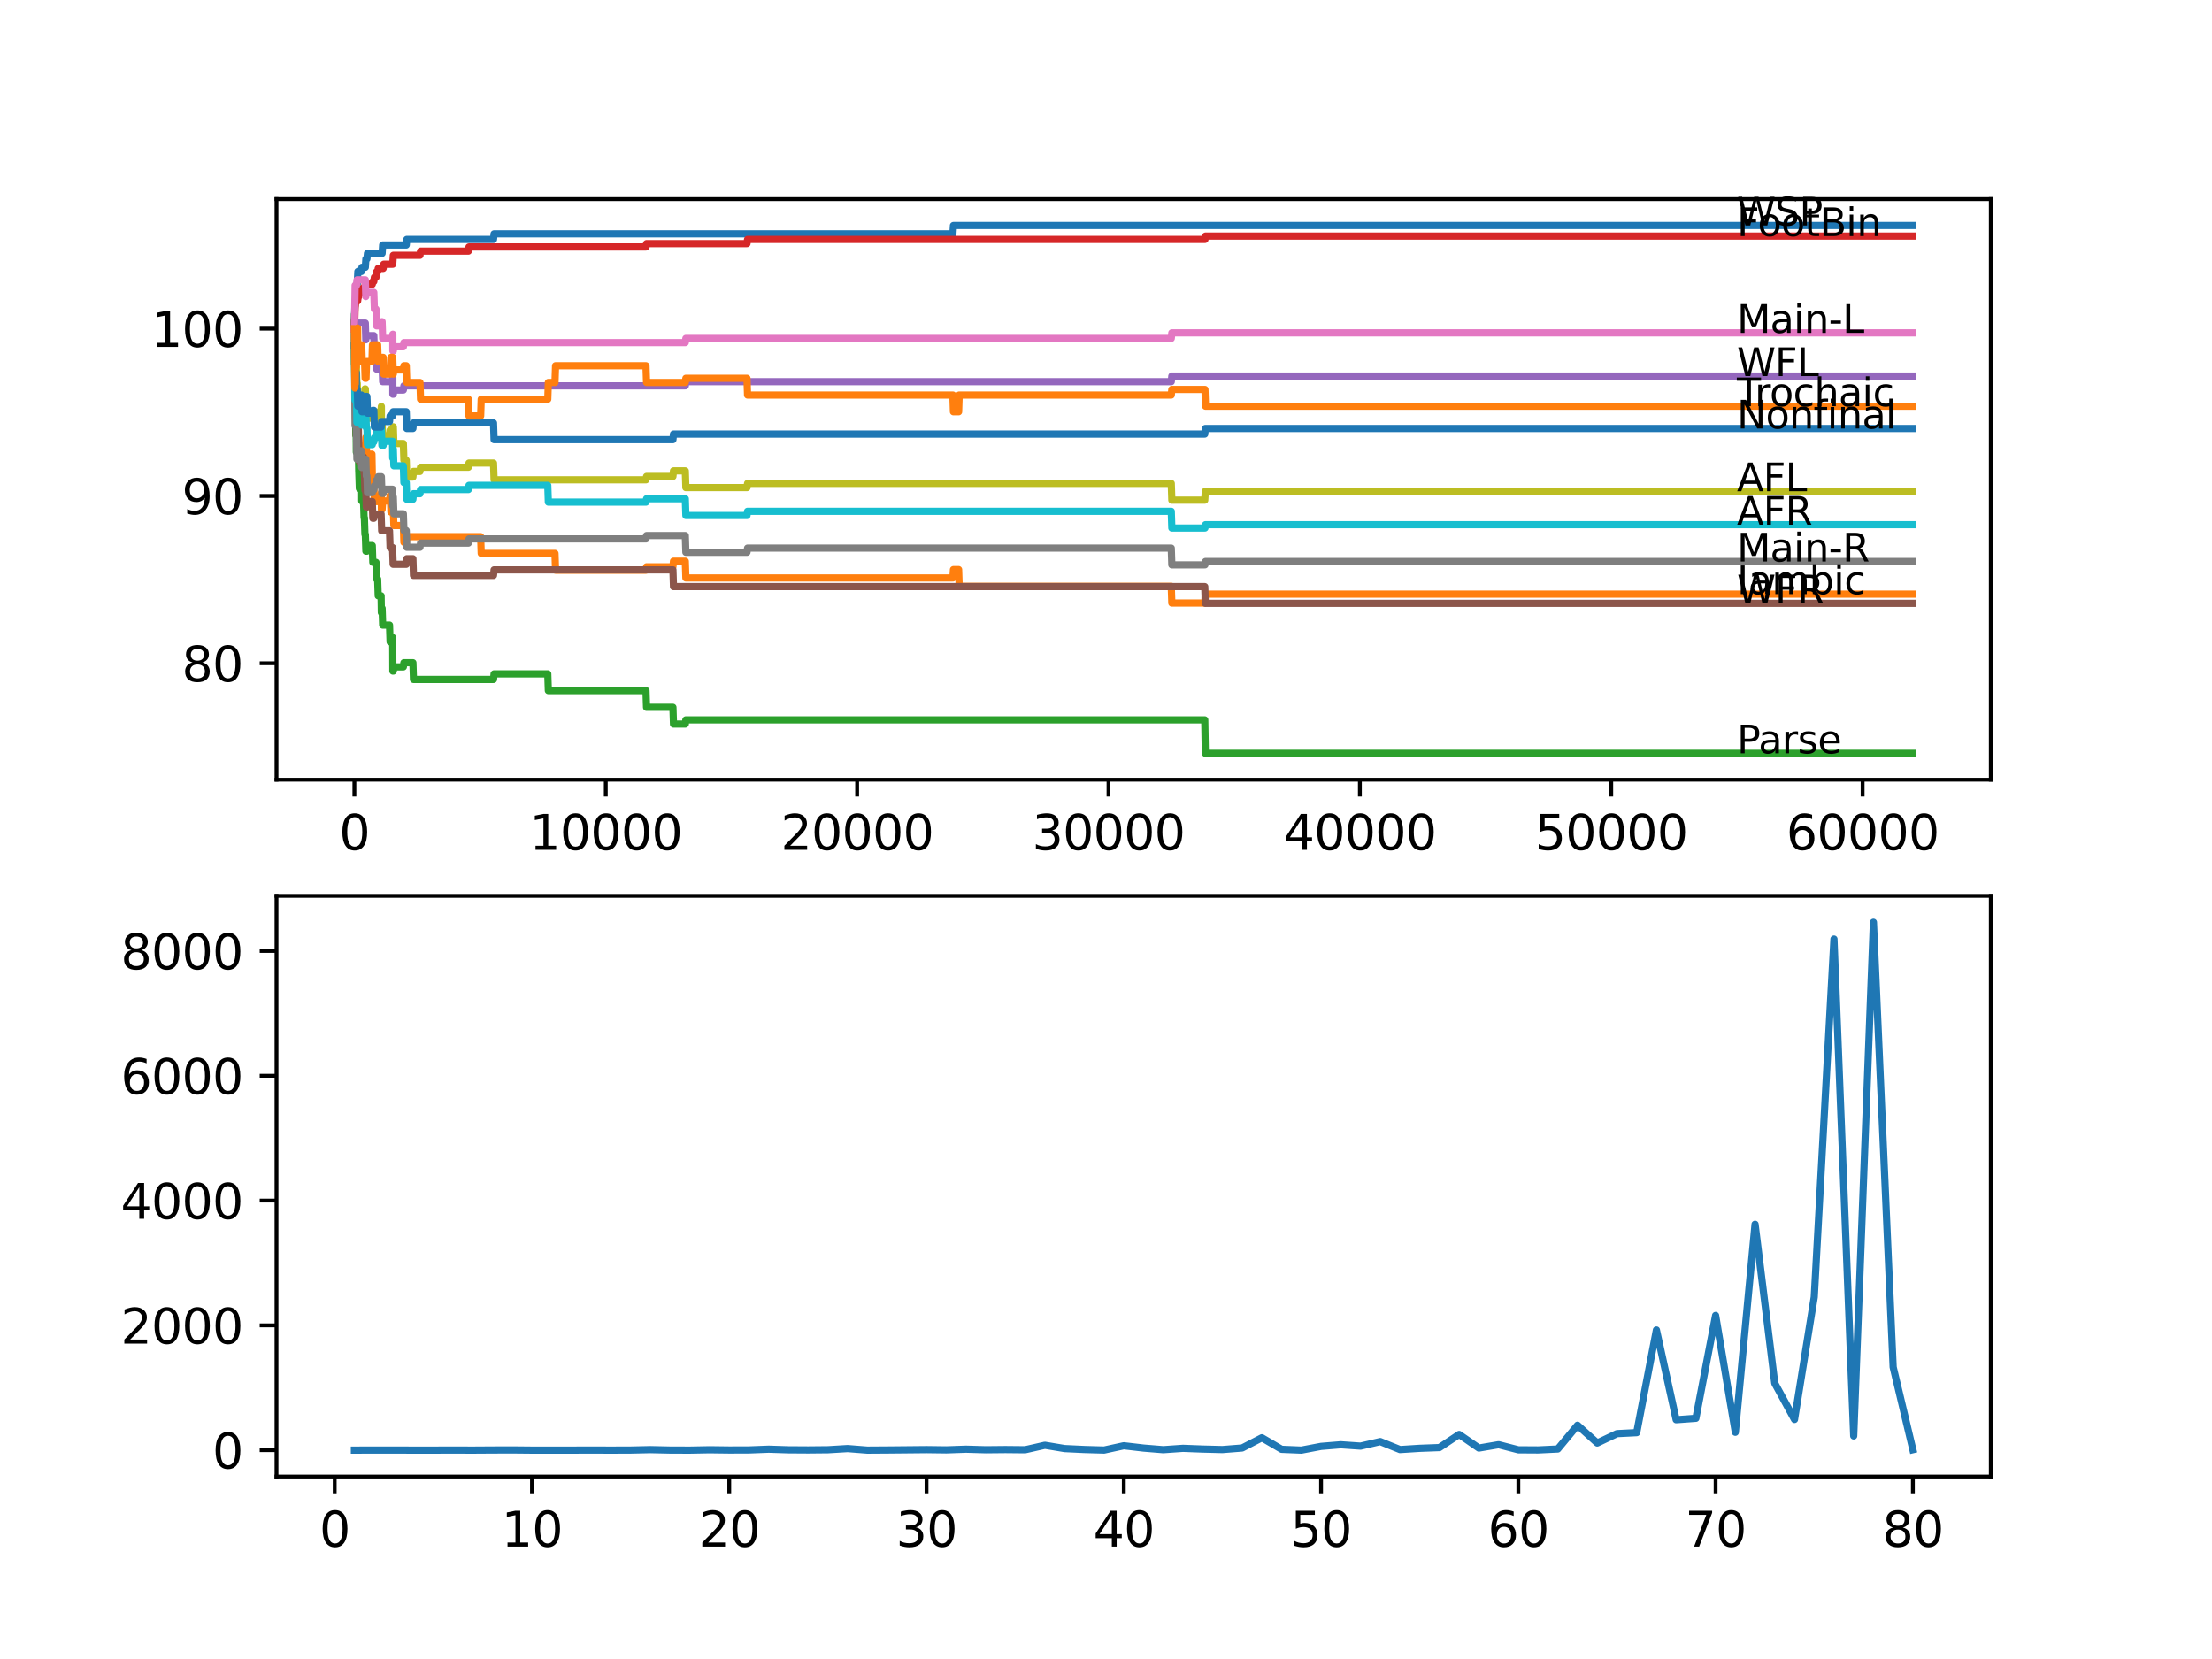 <?xml version="1.0" encoding="utf-8" standalone="no"?>
<!DOCTYPE svg PUBLIC "-//W3C//DTD SVG 1.1//EN"
  "http://www.w3.org/Graphics/SVG/1.1/DTD/svg11.dtd">
<svg xmlns:xlink="http://www.w3.org/1999/xlink" width="460.8pt" height="345.6pt" viewBox="0 0 460.8 345.6" xmlns="http://www.w3.org/2000/svg" version="1.1">
 <defs>
  <style type="text/css">*{stroke-linejoin: round; stroke-linecap: butt}</style>
 </defs>
 <g id="figure_1">
  <g id="patch_1">
   <path d="M 0 345.6 
L 460.8 345.6 
L 460.8 0 
L 0 0 
z
" style="fill: #ffffff"/>
  </g>
  <g id="axes_1">
   <g id="patch_2">
    <path d="M 57.6 162.432 
L 414.72 162.432 
L 414.72 41.472 
L 57.6 41.472 
z
" style="fill: #ffffff"/>
   </g>
   <g id="matplotlib.axis_1">
    <g id="xtick_1">
     <g id="line2d_1">
      <defs>
       <path id="m59fc69d665" d="M 0 0 
L 0 3.5 
" style="stroke: #000000; stroke-width: 0.8"/>
      </defs>
      <g>
       <use xlink:href="#m59fc69d665" x="73.827" y="162.432" style="stroke: #000000; stroke-width: 0.8"/>
      </g>
     </g>
     <g id="text_1">
      <!-- 0 -->
      <g transform="translate(70.646 177.03)scale(0.1 -0.1)">
       <defs>
        <path id="DejaVuSans-30" d="M 2034 4250 
Q 1547 4250 1301 3770 
Q 1056 3291 1056 2328 
Q 1056 1369 1301 889 
Q 1547 409 2034 409 
Q 2525 409 2770 889 
Q 3016 1369 3016 2328 
Q 3016 3291 2770 3770 
Q 2525 4250 2034 4250 
z
M 2034 4750 
Q 2819 4750 3233 4129 
Q 3647 3509 3647 2328 
Q 3647 1150 3233 529 
Q 2819 -91 2034 -91 
Q 1250 -91 836 529 
Q 422 1150 422 2328 
Q 422 3509 836 4129 
Q 1250 4750 2034 4750 
z
" transform="scale(0.016)"/>
       </defs>
       <use xlink:href="#DejaVuSans-30"/>
      </g>
     </g>
    </g>
    <g id="xtick_2">
     <g id="line2d_2">
      <g>
       <use xlink:href="#m59fc69d665" x="126.192" y="162.432" style="stroke: #000000; stroke-width: 0.8"/>
      </g>
     </g>
     <g id="text_2">
      <!-- 10000 -->
      <g transform="translate(110.286 177.03)scale(0.1 -0.1)">
       <defs>
        <path id="DejaVuSans-31" d="M 794 531 
L 1825 531 
L 1825 4091 
L 703 3866 
L 703 4441 
L 1819 4666 
L 2450 4666 
L 2450 531 
L 3481 531 
L 3481 0 
L 794 0 
L 794 531 
z
" transform="scale(0.016)"/>
       </defs>
       <use xlink:href="#DejaVuSans-31"/>
       <use xlink:href="#DejaVuSans-30" x="63.623"/>
       <use xlink:href="#DejaVuSans-30" x="127.246"/>
       <use xlink:href="#DejaVuSans-30" x="190.869"/>
       <use xlink:href="#DejaVuSans-30" x="254.492"/>
      </g>
     </g>
    </g>
    <g id="xtick_3">
     <g id="line2d_3">
      <g>
       <use xlink:href="#m59fc69d665" x="178.556" y="162.432" style="stroke: #000000; stroke-width: 0.8"/>
      </g>
     </g>
     <g id="text_3">
      <!-- 20000 -->
      <g transform="translate(162.65 177.03)scale(0.1 -0.1)">
       <defs>
        <path id="DejaVuSans-32" d="M 1228 531 
L 3431 531 
L 3431 0 
L 469 0 
L 469 531 
Q 828 903 1448 1529 
Q 2069 2156 2228 2338 
Q 2531 2678 2651 2914 
Q 2772 3150 2772 3378 
Q 2772 3750 2511 3984 
Q 2250 4219 1831 4219 
Q 1534 4219 1204 4116 
Q 875 4013 500 3803 
L 500 4441 
Q 881 4594 1212 4672 
Q 1544 4750 1819 4750 
Q 2544 4750 2975 4387 
Q 3406 4025 3406 3419 
Q 3406 3131 3298 2873 
Q 3191 2616 2906 2266 
Q 2828 2175 2409 1742 
Q 1991 1309 1228 531 
z
" transform="scale(0.016)"/>
       </defs>
       <use xlink:href="#DejaVuSans-32"/>
       <use xlink:href="#DejaVuSans-30" x="63.623"/>
       <use xlink:href="#DejaVuSans-30" x="127.246"/>
       <use xlink:href="#DejaVuSans-30" x="190.869"/>
       <use xlink:href="#DejaVuSans-30" x="254.492"/>
      </g>
     </g>
    </g>
    <g id="xtick_4">
     <g id="line2d_4">
      <g>
       <use xlink:href="#m59fc69d665" x="230.921" y="162.432" style="stroke: #000000; stroke-width: 0.8"/>
      </g>
     </g>
     <g id="text_4">
      <!-- 30000 -->
      <g transform="translate(215.015 177.03)scale(0.1 -0.1)">
       <defs>
        <path id="DejaVuSans-33" d="M 2597 2516 
Q 3050 2419 3304 2112 
Q 3559 1806 3559 1356 
Q 3559 666 3084 287 
Q 2609 -91 1734 -91 
Q 1441 -91 1130 -33 
Q 819 25 488 141 
L 488 750 
Q 750 597 1062 519 
Q 1375 441 1716 441 
Q 2309 441 2620 675 
Q 2931 909 2931 1356 
Q 2931 1769 2642 2001 
Q 2353 2234 1838 2234 
L 1294 2234 
L 1294 2753 
L 1863 2753 
Q 2328 2753 2575 2939 
Q 2822 3125 2822 3475 
Q 2822 3834 2567 4026 
Q 2313 4219 1838 4219 
Q 1578 4219 1281 4162 
Q 984 4106 628 3988 
L 628 4550 
Q 988 4650 1302 4700 
Q 1616 4750 1894 4750 
Q 2613 4750 3031 4423 
Q 3450 4097 3450 3541 
Q 3450 3153 3228 2886 
Q 3006 2619 2597 2516 
z
" transform="scale(0.016)"/>
       </defs>
       <use xlink:href="#DejaVuSans-33"/>
       <use xlink:href="#DejaVuSans-30" x="63.623"/>
       <use xlink:href="#DejaVuSans-30" x="127.246"/>
       <use xlink:href="#DejaVuSans-30" x="190.869"/>
       <use xlink:href="#DejaVuSans-30" x="254.492"/>
      </g>
     </g>
    </g>
    <g id="xtick_5">
     <g id="line2d_5">
      <g>
       <use xlink:href="#m59fc69d665" x="283.285" y="162.432" style="stroke: #000000; stroke-width: 0.8"/>
      </g>
     </g>
     <g id="text_5">
      <!-- 40000 -->
      <g transform="translate(267.379 177.03)scale(0.1 -0.1)">
       <defs>
        <path id="DejaVuSans-34" d="M 2419 4116 
L 825 1625 
L 2419 1625 
L 2419 4116 
z
M 2253 4666 
L 3047 4666 
L 3047 1625 
L 3713 1625 
L 3713 1100 
L 3047 1100 
L 3047 0 
L 2419 0 
L 2419 1100 
L 313 1100 
L 313 1709 
L 2253 4666 
z
" transform="scale(0.016)"/>
       </defs>
       <use xlink:href="#DejaVuSans-34"/>
       <use xlink:href="#DejaVuSans-30" x="63.623"/>
       <use xlink:href="#DejaVuSans-30" x="127.246"/>
       <use xlink:href="#DejaVuSans-30" x="190.869"/>
       <use xlink:href="#DejaVuSans-30" x="254.492"/>
      </g>
     </g>
    </g>
    <g id="xtick_6">
     <g id="line2d_6">
      <g>
       <use xlink:href="#m59fc69d665" x="335.65" y="162.432" style="stroke: #000000; stroke-width: 0.8"/>
      </g>
     </g>
     <g id="text_6">
      <!-- 50000 -->
      <g transform="translate(319.744 177.03)scale(0.1 -0.1)">
       <defs>
        <path id="DejaVuSans-35" d="M 691 4666 
L 3169 4666 
L 3169 4134 
L 1269 4134 
L 1269 2991 
Q 1406 3038 1543 3061 
Q 1681 3084 1819 3084 
Q 2600 3084 3056 2656 
Q 3513 2228 3513 1497 
Q 3513 744 3044 326 
Q 2575 -91 1722 -91 
Q 1428 -91 1123 -41 
Q 819 9 494 109 
L 494 744 
Q 775 591 1075 516 
Q 1375 441 1709 441 
Q 2250 441 2565 725 
Q 2881 1009 2881 1497 
Q 2881 1984 2565 2268 
Q 2250 2553 1709 2553 
Q 1456 2553 1204 2497 
Q 953 2441 691 2322 
L 691 4666 
z
" transform="scale(0.016)"/>
       </defs>
       <use xlink:href="#DejaVuSans-35"/>
       <use xlink:href="#DejaVuSans-30" x="63.623"/>
       <use xlink:href="#DejaVuSans-30" x="127.246"/>
       <use xlink:href="#DejaVuSans-30" x="190.869"/>
       <use xlink:href="#DejaVuSans-30" x="254.492"/>
      </g>
     </g>
    </g>
    <g id="xtick_7">
     <g id="line2d_7">
      <g>
       <use xlink:href="#m59fc69d665" x="388.014" y="162.432" style="stroke: #000000; stroke-width: 0.8"/>
      </g>
     </g>
     <g id="text_7">
      <!-- 60000 -->
      <g transform="translate(372.108 177.03)scale(0.1 -0.1)">
       <defs>
        <path id="DejaVuSans-36" d="M 2113 2584 
Q 1688 2584 1439 2293 
Q 1191 2003 1191 1497 
Q 1191 994 1439 701 
Q 1688 409 2113 409 
Q 2538 409 2786 701 
Q 3034 994 3034 1497 
Q 3034 2003 2786 2293 
Q 2538 2584 2113 2584 
z
M 3366 4563 
L 3366 3988 
Q 3128 4100 2886 4159 
Q 2644 4219 2406 4219 
Q 1781 4219 1451 3797 
Q 1122 3375 1075 2522 
Q 1259 2794 1537 2939 
Q 1816 3084 2150 3084 
Q 2853 3084 3261 2657 
Q 3669 2231 3669 1497 
Q 3669 778 3244 343 
Q 2819 -91 2113 -91 
Q 1303 -91 875 529 
Q 447 1150 447 2328 
Q 447 3434 972 4092 
Q 1497 4750 2381 4750 
Q 2619 4750 2861 4703 
Q 3103 4656 3366 4563 
z
" transform="scale(0.016)"/>
       </defs>
       <use xlink:href="#DejaVuSans-36"/>
       <use xlink:href="#DejaVuSans-30" x="63.623"/>
       <use xlink:href="#DejaVuSans-30" x="127.246"/>
       <use xlink:href="#DejaVuSans-30" x="190.869"/>
       <use xlink:href="#DejaVuSans-30" x="254.492"/>
      </g>
     </g>
    </g>
   </g>
   <g id="matplotlib.axis_2">
    <g id="ytick_1">
     <g id="line2d_8">
      <defs>
       <path id="mb7f7929096" d="M 0 0 
L -3.5 0 
" style="stroke: #000000; stroke-width: 0.8"/>
      </defs>
      <g>
       <use xlink:href="#mb7f7929096" x="57.6" y="138.171" style="stroke: #000000; stroke-width: 0.8"/>
      </g>
     </g>
     <g id="text_8">
      <!-- 80 -->
      <g transform="translate(37.875 141.97)scale(0.1 -0.1)">
       <defs>
        <path id="DejaVuSans-38" d="M 2034 2216 
Q 1584 2216 1326 1975 
Q 1069 1734 1069 1313 
Q 1069 891 1326 650 
Q 1584 409 2034 409 
Q 2484 409 2743 651 
Q 3003 894 3003 1313 
Q 3003 1734 2745 1975 
Q 2488 2216 2034 2216 
z
M 1403 2484 
Q 997 2584 770 2862 
Q 544 3141 544 3541 
Q 544 4100 942 4425 
Q 1341 4750 2034 4750 
Q 2731 4750 3128 4425 
Q 3525 4100 3525 3541 
Q 3525 3141 3298 2862 
Q 3072 2584 2669 2484 
Q 3125 2378 3379 2068 
Q 3634 1759 3634 1313 
Q 3634 634 3220 271 
Q 2806 -91 2034 -91 
Q 1263 -91 848 271 
Q 434 634 434 1313 
Q 434 1759 690 2068 
Q 947 2378 1403 2484 
z
M 1172 3481 
Q 1172 3119 1398 2916 
Q 1625 2713 2034 2713 
Q 2441 2713 2670 2916 
Q 2900 3119 2900 3481 
Q 2900 3844 2670 4047 
Q 2441 4250 2034 4250 
Q 1625 4250 1398 4047 
Q 1172 3844 1172 3481 
z
" transform="scale(0.016)"/>
       </defs>
       <use xlink:href="#DejaVuSans-38"/>
       <use xlink:href="#DejaVuSans-30" x="63.623"/>
      </g>
     </g>
    </g>
    <g id="ytick_2">
     <g id="line2d_9">
      <g>
       <use xlink:href="#mb7f7929096" x="57.6" y="103.317" style="stroke: #000000; stroke-width: 0.8"/>
      </g>
     </g>
     <g id="text_9">
      <!-- 90 -->
      <g transform="translate(37.875 107.116)scale(0.1 -0.1)">
       <defs>
        <path id="DejaVuSans-39" d="M 703 97 
L 703 672 
Q 941 559 1184 500 
Q 1428 441 1663 441 
Q 2288 441 2617 861 
Q 2947 1281 2994 2138 
Q 2813 1869 2534 1725 
Q 2256 1581 1919 1581 
Q 1219 1581 811 2004 
Q 403 2428 403 3163 
Q 403 3881 828 4315 
Q 1253 4750 1959 4750 
Q 2769 4750 3195 4129 
Q 3622 3509 3622 2328 
Q 3622 1225 3098 567 
Q 2575 -91 1691 -91 
Q 1453 -91 1209 -44 
Q 966 3 703 97 
z
M 1959 2075 
Q 2384 2075 2632 2365 
Q 2881 2656 2881 3163 
Q 2881 3666 2632 3958 
Q 2384 4250 1959 4250 
Q 1534 4250 1286 3958 
Q 1038 3666 1038 3163 
Q 1038 2656 1286 2365 
Q 1534 2075 1959 2075 
z
" transform="scale(0.016)"/>
       </defs>
       <use xlink:href="#DejaVuSans-39"/>
       <use xlink:href="#DejaVuSans-30" x="63.623"/>
      </g>
     </g>
    </g>
    <g id="ytick_3">
     <g id="line2d_10">
      <g>
       <use xlink:href="#mb7f7929096" x="57.6" y="68.463" style="stroke: #000000; stroke-width: 0.8"/>
      </g>
     </g>
     <g id="text_10">
      <!-- 100 -->
      <g transform="translate(31.512 72.263)scale(0.1 -0.1)">
       <use xlink:href="#DejaVuSans-31"/>
       <use xlink:href="#DejaVuSans-30" x="63.623"/>
       <use xlink:href="#DejaVuSans-30" x="127.246"/>
      </g>
     </g>
    </g>
   </g>
   <g id="line2d_11">
    <path d="M 73.833 67.302 
L 73.958 62.945 
L 74.016 62.945 
L 74.131 61.783 
L 74.178 61.783 
L 74.294 59.169 
L 74.424 59.169 
L 74.55 56.555 
L 75.288 56.555 
L 75.404 55.684 
L 76.105 55.684 
L 76.221 53.941 
L 76.435 53.941 
L 76.55 52.779 
L 79.603 52.779 
L 79.718 51.036 
L 84.63 51.036 
L 84.745 49.875 
L 102.806 49.875 
L 102.921 48.713 
L 198.502 48.713 
L 198.617 46.97 
L 398.487 46.97 
L 398.487 46.97 
" clip-path="url(#p9053c3c42c)" style="fill: none; stroke: #1f77b4; stroke-width: 1.5; stroke-linecap: square"/>
   </g>
   <g id="line2d_12">
    <path d="M 73.833 68.463 
L 73.854 68.463 
L 73.932 67.592 
L 73.937 71.077 
L 73.943 71.077 
L 74.063 80.372 
L 74.074 80.372 
L 74.095 83.857 
L 74.184 80.953 
L 74.231 80.953 
L 74.267 80.081 
L 74.273 83.567 
L 74.325 83.567 
L 74.403 83.567 
L 74.524 93.151 
L 74.529 93.151 
L 74.613 91.409 
L 74.618 94.894 
L 74.634 94.894 
L 74.739 94.894 
L 74.854 93.732 
L 75.152 93.732 
L 75.268 97.218 
L 75.288 97.218 
L 75.409 95.185 
L 75.728 95.185 
L 75.844 94.023 
L 75.906 94.023 
L 76.022 92.861 
L 76.105 92.861 
L 76.221 91.118 
L 76.252 91.118 
L 76.367 94.604 
L 77.477 94.604 
L 77.598 100.994 
L 77.875 100.994 
L 77.99 104.479 
L 78.671 104.479 
L 78.786 103.782 
L 79.394 103.782 
L 79.446 102.62 
L 79.451 106.105 
L 79.493 106.105 
L 79.603 106.105 
L 79.718 104.363 
L 81.143 104.363 
L 81.258 103.201 
L 81.321 103.201 
L 81.436 106.686 
L 81.813 106.686 
L 81.928 105.989 
L 81.934 105.989 
L 82.049 109.475 
L 84.028 109.475 
L 84.143 112.96 
L 84.63 112.96 
L 84.745 111.798 
L 100.13 111.798 
L 100.245 115.284 
L 115.614 115.284 
L 115.73 118.769 
L 134.57 118.769 
L 134.685 118.072 
L 140.184 118.072 
L 140.299 116.91 
L 142.76 116.91 
L 142.875 120.395 
L 198.502 120.395 
L 198.617 118.653 
L 199.696 118.653 
L 199.811 122.138 
L 243.996 122.138 
L 244.112 125.624 
L 250.971 125.624 
L 251.086 123.765 
L 398.487 123.765 
L 398.487 123.765 
" clip-path="url(#p9053c3c42c)" style="fill: none; stroke: #ff7f0e; stroke-width: 1.5; stroke-linecap: square"/>
   </g>
   <g id="line2d_13">
    <path d="M 73.833 67.302 
L 73.854 65.443 
L 73.869 75.899 
L 73.906 74.737 
L 73.917 74.737 
L 73.922 73.575 
L 73.964 81.417 
L 73.995 81.417 
L 74.006 81.417 
L 74.126 90.712 
L 74.21 90.712 
L 74.231 94.197 
L 74.32 92.164 
L 74.424 92.164 
L 74.54 91.293 
L 74.613 91.293 
L 74.733 98.263 
L 74.739 98.263 
L 74.854 101.749 
L 75.288 101.749 
L 75.357 100.877 
L 75.362 104.363 
L 75.383 104.363 
L 75.728 104.363 
L 75.844 107.848 
L 75.906 107.848 
L 76.022 111.333 
L 76.105 111.333 
L 76.221 114.819 
L 76.435 114.819 
L 76.55 113.657 
L 77.551 113.657 
L 77.666 117.142 
L 78.331 117.142 
L 78.446 120.628 
L 78.671 120.628 
L 78.786 124.113 
L 79.394 124.113 
L 79.446 127.599 
L 79.504 126.727 
L 79.603 126.727 
L 79.718 130.213 
L 81.143 130.213 
L 81.258 133.698 
L 81.782 133.698 
L 81.813 132.827 
L 81.839 139.797 
L 81.855 139.797 
L 81.934 139.797 
L 82.049 138.926 
L 84.028 138.926 
L 84.143 138.055 
L 86.018 138.055 
L 86.133 141.54 
L 102.806 141.54 
L 102.921 140.378 
L 114.111 140.378 
L 114.227 143.864 
L 134.57 143.864 
L 134.685 147.349 
L 140.184 147.349 
L 140.299 150.834 
L 142.76 150.834 
L 142.875 149.963 
L 250.971 149.963 
L 251.092 156.934 
L 398.487 156.934 
L 398.487 156.934 
" clip-path="url(#p9053c3c42c)" style="fill: none; stroke: #2ca02c; stroke-width: 1.5; stroke-linecap: square"/>
   </g>
   <g id="line2d_14">
    <path d="M 73.833 68.463 
L 73.843 68.463 
L 73.985 63.874 
L 74.006 63.874 
L 74.121 62.712 
L 74.503 62.712 
L 74.618 61.841 
L 74.702 61.841 
L 74.817 60.97 
L 75.346 60.97 
L 75.461 60.098 
L 75.948 60.098 
L 76.063 59.227 
L 77.551 59.227 
L 77.666 58.646 
L 77.875 58.646 
L 77.99 57.775 
L 78.331 57.775 
L 78.446 56.613 
L 78.671 56.613 
L 78.786 55.916 
L 79.823 55.916 
L 79.938 55.045 
L 81.813 55.045 
L 81.934 53.186 
L 87.489 53.186 
L 87.605 52.314 
L 97.575 52.314 
L 97.69 51.443 
L 134.57 51.443 
L 134.685 50.746 
L 155.61 50.746 
L 155.726 49.875 
L 251.013 49.875 
L 251.128 49.178 
L 398.487 49.178 
L 398.487 49.178 
" clip-path="url(#p9053c3c42c)" style="fill: none; stroke: #d62728; stroke-width: 1.5; stroke-linecap: square"/>
   </g>
   <g id="line2d_15">
    <path d="M 73.833 68.463 
L 74.267 68.463 
L 74.383 67.302 
L 76.105 67.302 
L 76.2 70.787 
L 76.215 69.916 
L 77.875 69.916 
L 77.99 73.401 
L 78.331 73.401 
L 78.446 76.886 
L 79.446 76.886 
L 79.561 76.015 
L 79.603 76.015 
L 79.718 79.5 
L 81.782 79.5 
L 81.834 78.629 
L 81.839 82.114 
L 81.876 82.114 
L 81.934 82.114 
L 82.049 81.243 
L 84.028 81.243 
L 84.143 80.372 
L 142.76 80.372 
L 142.875 79.5 
L 243.996 79.5 
L 244.112 78.339 
L 398.487 78.339 
L 398.487 78.339 
" clip-path="url(#p9053c3c42c)" style="fill: none; stroke: #9467bd; stroke-width: 1.5; stroke-linecap: square"/>
   </g>
   <g id="line2d_16">
    <path d="M 73.833 67.302 
L 73.854 67.302 
L 73.985 81.534 
L 74.006 81.534 
L 74.121 87.342 
L 74.21 87.342 
L 74.231 90.828 
L 74.32 89.956 
L 74.424 89.956 
L 74.54 89.085 
L 74.65 89.085 
L 74.77 96.056 
L 75.288 96.056 
L 75.404 95.185 
L 75.728 95.185 
L 75.844 98.67 
L 75.906 98.67 
L 76.022 102.155 
L 76.2 102.155 
L 76.315 105.641 
L 76.435 105.641 
L 76.55 104.479 
L 77.551 104.479 
L 77.666 107.964 
L 77.875 107.964 
L 77.99 107.093 
L 79.394 107.093 
L 79.509 110.578 
L 81.143 110.578 
L 81.258 114.064 
L 81.782 114.064 
L 81.897 117.549 
L 84.63 117.549 
L 84.745 116.387 
L 86.018 116.387 
L 86.133 119.873 
L 102.806 119.873 
L 102.921 118.711 
L 140.184 118.711 
L 140.299 122.196 
L 250.971 122.196 
L 251.086 125.682 
L 398.487 125.682 
L 398.487 125.682 
" clip-path="url(#p9053c3c42c)" style="fill: none; stroke: #8c564b; stroke-width: 1.5; stroke-linecap: square"/>
   </g>
   <g id="line2d_17">
    <path d="M 73.833 68.463 
L 73.979 59.459 
L 74.267 59.459 
L 74.383 58.298 
L 76.105 58.298 
L 76.2 61.783 
L 76.215 60.912 
L 77.875 60.912 
L 77.99 64.397 
L 78.331 64.397 
L 78.446 67.882 
L 79.446 67.882 
L 79.561 67.011 
L 79.603 67.011 
L 79.718 70.496 
L 81.782 70.496 
L 81.834 69.625 
L 81.839 73.111 
L 81.876 73.111 
L 81.934 73.111 
L 82.049 72.239 
L 84.028 72.239 
L 84.143 71.368 
L 142.76 71.368 
L 142.875 70.496 
L 243.996 70.496 
L 244.112 69.335 
L 398.487 69.335 
L 398.487 69.335 
" clip-path="url(#p9053c3c42c)" style="fill: none; stroke: #e377c2; stroke-width: 1.5; stroke-linecap: square"/>
   </g>
   <g id="line2d_18">
    <path d="M 73.833 71.949 
L 73.969 88.679 
L 74.231 88.679 
L 74.351 95.649 
L 74.503 95.649 
L 74.618 94.778 
L 74.702 94.778 
L 74.817 93.907 
L 75.288 93.907 
L 75.346 97.392 
L 75.398 96.521 
L 75.948 96.521 
L 76.063 95.649 
L 76.2 95.649 
L 76.315 99.135 
L 76.435 99.135 
L 76.55 102.62 
L 77.551 102.62 
L 77.666 102.039 
L 77.875 102.039 
L 77.99 101.168 
L 78.331 101.168 
L 78.446 100.006 
L 78.671 100.006 
L 78.786 99.309 
L 79.446 99.309 
L 79.561 102.794 
L 79.823 102.794 
L 79.938 101.923 
L 81.782 101.923 
L 81.813 105.408 
L 81.892 103.549 
L 81.934 103.549 
L 82.049 107.035 
L 84.028 107.035 
L 84.143 110.52 
L 84.63 110.52 
L 84.745 114.006 
L 87.489 114.006 
L 87.605 113.134 
L 97.575 113.134 
L 97.69 112.263 
L 134.57 112.263 
L 134.685 111.566 
L 142.76 111.566 
L 142.875 115.051 
L 155.61 115.051 
L 155.726 114.18 
L 243.996 114.18 
L 244.112 117.665 
L 251.013 117.665 
L 251.128 116.968 
L 398.487 116.968 
L 398.487 116.968 
" clip-path="url(#p9053c3c42c)" style="fill: none; stroke: #7f7f7f; stroke-width: 1.5; stroke-linecap: square"/>
   </g>
   <g id="line2d_19">
    <path d="M 73.833 71.949 
L 73.943 80.43 
L 73.953 78.687 
L 73.958 78.687 
L 74.016 76.364 
L 74.021 79.849 
L 74.068 78.687 
L 74.095 78.687 
L 74.215 76.364 
L 74.231 76.364 
L 74.346 79.849 
L 74.424 79.849 
L 74.503 83.334 
L 74.534 82.463 
L 74.613 82.463 
L 74.65 85.948 
L 74.723 83.915 
L 74.739 83.915 
L 74.854 82.753 
L 75.288 82.753 
L 75.346 86.239 
L 75.398 84.206 
L 75.728 84.206 
L 75.844 83.044 
L 75.906 83.044 
L 76.022 81.011 
L 76.105 81.011 
L 76.2 84.496 
L 76.215 83.625 
L 76.435 83.625 
L 76.55 87.11 
L 77.551 87.11 
L 77.666 86.529 
L 78.671 86.529 
L 78.786 85.832 
L 79.394 85.832 
L 79.446 84.67 
L 79.451 88.156 
L 79.493 88.156 
L 79.603 88.156 
L 79.718 91.641 
L 79.823 91.641 
L 79.938 90.77 
L 81.143 90.77 
L 81.258 89.608 
L 81.813 89.608 
L 81.928 88.911 
L 81.934 88.911 
L 82.049 92.396 
L 84.028 92.396 
L 84.143 95.882 
L 84.63 95.882 
L 84.745 99.367 
L 86.018 99.367 
L 86.133 98.205 
L 87.489 98.205 
L 87.605 97.334 
L 97.575 97.334 
L 97.69 96.463 
L 102.806 96.463 
L 102.921 99.948 
L 134.57 99.948 
L 134.685 99.251 
L 140.184 99.251 
L 140.299 98.089 
L 142.76 98.089 
L 142.875 101.574 
L 155.61 101.574 
L 155.726 100.703 
L 243.996 100.703 
L 244.112 104.188 
L 250.971 104.188 
L 251.086 102.33 
L 398.487 102.33 
L 398.487 102.33 
" clip-path="url(#p9053c3c42c)" style="fill: none; stroke: #bcbd22; stroke-width: 1.5; stroke-linecap: square"/>
   </g>
   <g id="line2d_20">
    <path d="M 73.833 71.949 
L 73.958 83.334 
L 74.058 83.334 
L 74.178 81.011 
L 74.231 81.011 
L 74.351 87.981 
L 74.503 87.981 
L 74.618 87.11 
L 74.65 87.11 
L 74.765 85.077 
L 75.288 85.077 
L 75.346 88.562 
L 75.398 86.529 
L 75.948 86.529 
L 76.063 85.658 
L 76.2 85.658 
L 76.315 89.143 
L 76.435 89.143 
L 76.55 92.629 
L 77.551 92.629 
L 77.666 92.048 
L 77.875 92.048 
L 77.99 91.176 
L 78.331 91.176 
L 78.446 90.015 
L 78.671 90.015 
L 78.786 89.318 
L 79.446 89.318 
L 79.561 92.803 
L 79.823 92.803 
L 79.938 91.932 
L 81.782 91.932 
L 81.813 95.417 
L 81.892 93.558 
L 81.934 93.558 
L 82.049 97.043 
L 84.028 97.043 
L 84.143 100.529 
L 84.63 100.529 
L 84.745 104.014 
L 86.018 104.014 
L 86.133 102.852 
L 87.489 102.852 
L 87.605 101.981 
L 97.575 101.981 
L 97.69 101.11 
L 114.111 101.11 
L 114.227 104.595 
L 134.57 104.595 
L 134.685 103.898 
L 142.76 103.898 
L 142.875 107.383 
L 155.61 107.383 
L 155.726 106.512 
L 243.996 106.512 
L 244.112 109.997 
L 251.013 109.997 
L 251.128 109.3 
L 398.487 109.3 
L 398.487 109.3 
" clip-path="url(#p9053c3c42c)" style="fill: none; stroke: #17becf; stroke-width: 1.5; stroke-linecap: square"/>
   </g>
   <g id="line2d_21">
    <path d="M 73.833 71.949 
L 73.854 71.949 
L 73.875 69.509 
L 73.922 76.48 
L 73.932 75.318 
L 74.047 79.965 
L 74.058 79.965 
L 74.173 78.803 
L 74.21 78.803 
L 74.231 77.641 
L 74.236 81.127 
L 74.309 81.127 
L 74.424 81.127 
L 74.54 84.612 
L 74.65 84.612 
L 74.77 82.289 
L 75.288 82.289 
L 75.404 85.774 
L 75.728 85.774 
L 75.844 84.612 
L 75.906 84.612 
L 76.022 83.45 
L 76.2 83.45 
L 76.315 82.579 
L 76.435 82.579 
L 76.55 86.064 
L 77.551 86.064 
L 77.666 85.484 
L 77.875 85.484 
L 77.99 88.969 
L 79.394 88.969 
L 79.509 87.807 
L 81.143 87.807 
L 81.258 86.645 
L 81.782 86.645 
L 81.897 85.774 
L 84.63 85.774 
L 84.745 89.259 
L 86.018 89.259 
L 86.133 88.098 
L 102.806 88.098 
L 102.921 91.583 
L 140.184 91.583 
L 140.299 90.421 
L 250.971 90.421 
L 251.086 89.259 
L 398.487 89.259 
L 398.487 89.259 
" clip-path="url(#p9053c3c42c)" style="fill: none; stroke: #1f77b4; stroke-width: 1.5; stroke-linecap: square"/>
   </g>
   <g id="line2d_22">
    <path d="M 73.833 68.463 
L 73.843 68.463 
L 73.932 80.836 
L 73.964 76.48 
L 74.016 76.48 
L 74.021 79.965 
L 74.079 72.994 
L 74.121 72.994 
L 74.178 72.994 
L 74.21 76.48 
L 74.288 75.318 
L 74.403 75.318 
L 74.503 68.347 
L 74.519 71.833 
L 74.529 71.833 
L 74.613 75.318 
L 74.639 71.833 
L 74.702 71.833 
L 74.817 75.318 
L 75.152 75.318 
L 75.268 71.833 
L 75.346 71.833 
L 75.461 75.318 
L 75.948 75.318 
L 76.063 78.803 
L 76.252 78.803 
L 76.367 75.318 
L 77.477 75.318 
L 77.592 71.833 
L 78.671 71.833 
L 78.786 75.318 
L 79.446 75.318 
L 79.561 74.447 
L 79.823 74.447 
L 79.938 77.932 
L 81.321 77.932 
L 81.436 74.447 
L 81.813 74.447 
L 81.928 77.932 
L 81.934 77.932 
L 82.049 77.061 
L 84.028 77.061 
L 84.143 76.189 
L 84.63 76.189 
L 84.745 79.675 
L 87.489 79.675 
L 87.605 83.16 
L 97.575 83.16 
L 97.69 86.645 
L 100.13 86.645 
L 100.245 83.16 
L 114.111 83.16 
L 114.227 79.675 
L 115.614 79.675 
L 115.73 76.189 
L 134.57 76.189 
L 134.685 79.675 
L 142.76 79.675 
L 142.875 78.803 
L 155.61 78.803 
L 155.726 82.289 
L 198.502 82.289 
L 198.617 85.774 
L 199.696 85.774 
L 199.811 82.289 
L 243.996 82.289 
L 244.112 81.127 
L 251.013 81.127 
L 251.128 84.612 
L 398.487 84.612 
L 398.487 84.612 
" clip-path="url(#p9053c3c42c)" style="fill: none; stroke: #ff7f0e; stroke-width: 1.5; stroke-linecap: square"/>
   </g>
   <g id="patch_3">
    <path d="M 57.6 162.432 
L 57.6 41.472 
" style="fill: none; stroke: #000000; stroke-width: 0.8; stroke-linejoin: miter; stroke-linecap: square"/>
   </g>
   <g id="patch_4">
    <path d="M 414.72 162.432 
L 414.72 41.472 
" style="fill: none; stroke: #000000; stroke-width: 0.8; stroke-linejoin: miter; stroke-linecap: square"/>
   </g>
   <g id="patch_5">
    <path d="M 57.6 162.432 
L 414.72 162.432 
" style="fill: none; stroke: #000000; stroke-width: 0.8; stroke-linejoin: miter; stroke-linecap: square"/>
   </g>
   <g id="patch_6">
    <path d="M 57.6 41.472 
L 414.72 41.472 
" style="fill: none; stroke: #000000; stroke-width: 0.8; stroke-linejoin: miter; stroke-linecap: square"/>
   </g>
   <g id="text_11">
    <!-- WSP -->
    <g transform="translate(361.832 46.97)scale(0.08 -0.08)">
     <defs>
      <path id="DejaVuSans-57" d="M 213 4666 
L 850 4666 
L 1831 722 
L 2809 4666 
L 3519 4666 
L 4500 722 
L 5478 4666 
L 6119 4666 
L 4947 0 
L 4153 0 
L 3169 4050 
L 2175 0 
L 1381 0 
L 213 4666 
z
" transform="scale(0.016)"/>
      <path id="DejaVuSans-53" d="M 3425 4513 
L 3425 3897 
Q 3066 4069 2747 4153 
Q 2428 4238 2131 4238 
Q 1616 4238 1336 4038 
Q 1056 3838 1056 3469 
Q 1056 3159 1242 3001 
Q 1428 2844 1947 2747 
L 2328 2669 
Q 3034 2534 3370 2195 
Q 3706 1856 3706 1288 
Q 3706 609 3251 259 
Q 2797 -91 1919 -91 
Q 1588 -91 1214 -16 
Q 841 59 441 206 
L 441 856 
Q 825 641 1194 531 
Q 1563 422 1919 422 
Q 2459 422 2753 634 
Q 3047 847 3047 1241 
Q 3047 1584 2836 1778 
Q 2625 1972 2144 2069 
L 1759 2144 
Q 1053 2284 737 2584 
Q 422 2884 422 3419 
Q 422 4038 858 4394 
Q 1294 4750 2059 4750 
Q 2388 4750 2728 4690 
Q 3069 4631 3425 4513 
z
" transform="scale(0.016)"/>
      <path id="DejaVuSans-50" d="M 1259 4147 
L 1259 2394 
L 2053 2394 
Q 2494 2394 2734 2622 
Q 2975 2850 2975 3272 
Q 2975 3691 2734 3919 
Q 2494 4147 2053 4147 
L 1259 4147 
z
M 628 4666 
L 2053 4666 
Q 2838 4666 3239 4311 
Q 3641 3956 3641 3272 
Q 3641 2581 3239 2228 
Q 2838 1875 2053 1875 
L 1259 1875 
L 1259 0 
L 628 0 
L 628 4666 
z
" transform="scale(0.016)"/>
     </defs>
     <use xlink:href="#DejaVuSans-57"/>
     <use xlink:href="#DejaVuSans-53" x="98.877"/>
     <use xlink:href="#DejaVuSans-50" x="162.354"/>
    </g>
   </g>
   <g id="text_12">
    <!-- Iambic -->
    <g transform="translate(361.832 123.765)scale(0.08 -0.08)">
     <defs>
      <path id="DejaVuSans-49" d="M 628 4666 
L 1259 4666 
L 1259 0 
L 628 0 
L 628 4666 
z
" transform="scale(0.016)"/>
      <path id="DejaVuSans-61" d="M 2194 1759 
Q 1497 1759 1228 1600 
Q 959 1441 959 1056 
Q 959 750 1161 570 
Q 1363 391 1709 391 
Q 2188 391 2477 730 
Q 2766 1069 2766 1631 
L 2766 1759 
L 2194 1759 
z
M 3341 1997 
L 3341 0 
L 2766 0 
L 2766 531 
Q 2569 213 2275 61 
Q 1981 -91 1556 -91 
Q 1019 -91 701 211 
Q 384 513 384 1019 
Q 384 1609 779 1909 
Q 1175 2209 1959 2209 
L 2766 2209 
L 2766 2266 
Q 2766 2663 2505 2880 
Q 2244 3097 1772 3097 
Q 1472 3097 1187 3025 
Q 903 2953 641 2809 
L 641 3341 
Q 956 3463 1253 3523 
Q 1550 3584 1831 3584 
Q 2591 3584 2966 3190 
Q 3341 2797 3341 1997 
z
" transform="scale(0.016)"/>
      <path id="DejaVuSans-6d" d="M 3328 2828 
Q 3544 3216 3844 3400 
Q 4144 3584 4550 3584 
Q 5097 3584 5394 3201 
Q 5691 2819 5691 2113 
L 5691 0 
L 5113 0 
L 5113 2094 
Q 5113 2597 4934 2840 
Q 4756 3084 4391 3084 
Q 3944 3084 3684 2787 
Q 3425 2491 3425 1978 
L 3425 0 
L 2847 0 
L 2847 2094 
Q 2847 2600 2669 2842 
Q 2491 3084 2119 3084 
Q 1678 3084 1418 2786 
Q 1159 2488 1159 1978 
L 1159 0 
L 581 0 
L 581 3500 
L 1159 3500 
L 1159 2956 
Q 1356 3278 1631 3431 
Q 1906 3584 2284 3584 
Q 2666 3584 2933 3390 
Q 3200 3197 3328 2828 
z
" transform="scale(0.016)"/>
      <path id="DejaVuSans-62" d="M 3116 1747 
Q 3116 2381 2855 2742 
Q 2594 3103 2138 3103 
Q 1681 3103 1420 2742 
Q 1159 2381 1159 1747 
Q 1159 1113 1420 752 
Q 1681 391 2138 391 
Q 2594 391 2855 752 
Q 3116 1113 3116 1747 
z
M 1159 2969 
Q 1341 3281 1617 3432 
Q 1894 3584 2278 3584 
Q 2916 3584 3314 3078 
Q 3713 2572 3713 1747 
Q 3713 922 3314 415 
Q 2916 -91 2278 -91 
Q 1894 -91 1617 61 
Q 1341 213 1159 525 
L 1159 0 
L 581 0 
L 581 4863 
L 1159 4863 
L 1159 2969 
z
" transform="scale(0.016)"/>
      <path id="DejaVuSans-69" d="M 603 3500 
L 1178 3500 
L 1178 0 
L 603 0 
L 603 3500 
z
M 603 4863 
L 1178 4863 
L 1178 4134 
L 603 4134 
L 603 4863 
z
" transform="scale(0.016)"/>
      <path id="DejaVuSans-63" d="M 3122 3366 
L 3122 2828 
Q 2878 2963 2633 3030 
Q 2388 3097 2138 3097 
Q 1578 3097 1268 2742 
Q 959 2388 959 1747 
Q 959 1106 1268 751 
Q 1578 397 2138 397 
Q 2388 397 2633 464 
Q 2878 531 3122 666 
L 3122 134 
Q 2881 22 2623 -34 
Q 2366 -91 2075 -91 
Q 1284 -91 818 406 
Q 353 903 353 1747 
Q 353 2603 823 3093 
Q 1294 3584 2113 3584 
Q 2378 3584 2631 3529 
Q 2884 3475 3122 3366 
z
" transform="scale(0.016)"/>
     </defs>
     <use xlink:href="#DejaVuSans-49"/>
     <use xlink:href="#DejaVuSans-61" x="29.492"/>
     <use xlink:href="#DejaVuSans-6d" x="90.771"/>
     <use xlink:href="#DejaVuSans-62" x="188.184"/>
     <use xlink:href="#DejaVuSans-69" x="251.66"/>
     <use xlink:href="#DejaVuSans-63" x="279.443"/>
    </g>
   </g>
   <g id="text_13">
    <!-- Parse -->
    <g transform="translate(361.832 156.934)scale(0.08 -0.08)">
     <defs>
      <path id="DejaVuSans-72" d="M 2631 2963 
Q 2534 3019 2420 3045 
Q 2306 3072 2169 3072 
Q 1681 3072 1420 2755 
Q 1159 2438 1159 1844 
L 1159 0 
L 581 0 
L 581 3500 
L 1159 3500 
L 1159 2956 
Q 1341 3275 1631 3429 
Q 1922 3584 2338 3584 
Q 2397 3584 2469 3576 
Q 2541 3569 2628 3553 
L 2631 2963 
z
" transform="scale(0.016)"/>
      <path id="DejaVuSans-73" d="M 2834 3397 
L 2834 2853 
Q 2591 2978 2328 3040 
Q 2066 3103 1784 3103 
Q 1356 3103 1142 2972 
Q 928 2841 928 2578 
Q 928 2378 1081 2264 
Q 1234 2150 1697 2047 
L 1894 2003 
Q 2506 1872 2764 1633 
Q 3022 1394 3022 966 
Q 3022 478 2636 193 
Q 2250 -91 1575 -91 
Q 1294 -91 989 -36 
Q 684 19 347 128 
L 347 722 
Q 666 556 975 473 
Q 1284 391 1588 391 
Q 1994 391 2212 530 
Q 2431 669 2431 922 
Q 2431 1156 2273 1281 
Q 2116 1406 1581 1522 
L 1381 1569 
Q 847 1681 609 1914 
Q 372 2147 372 2553 
Q 372 3047 722 3315 
Q 1072 3584 1716 3584 
Q 2034 3584 2315 3537 
Q 2597 3491 2834 3397 
z
" transform="scale(0.016)"/>
      <path id="DejaVuSans-65" d="M 3597 1894 
L 3597 1613 
L 953 1613 
Q 991 1019 1311 708 
Q 1631 397 2203 397 
Q 2534 397 2845 478 
Q 3156 559 3463 722 
L 3463 178 
Q 3153 47 2828 -22 
Q 2503 -91 2169 -91 
Q 1331 -91 842 396 
Q 353 884 353 1716 
Q 353 2575 817 3079 
Q 1281 3584 2069 3584 
Q 2775 3584 3186 3129 
Q 3597 2675 3597 1894 
z
M 3022 2063 
Q 3016 2534 2758 2815 
Q 2500 3097 2075 3097 
Q 1594 3097 1305 2825 
Q 1016 2553 972 2059 
L 3022 2063 
z
" transform="scale(0.016)"/>
     </defs>
     <use xlink:href="#DejaVuSans-50"/>
     <use xlink:href="#DejaVuSans-61" x="55.803"/>
     <use xlink:href="#DejaVuSans-72" x="117.082"/>
     <use xlink:href="#DejaVuSans-73" x="158.195"/>
     <use xlink:href="#DejaVuSans-65" x="210.295"/>
    </g>
   </g>
   <g id="text_14">
    <!-- FootBin -->
    <g transform="translate(361.832 49.178)scale(0.08 -0.08)">
     <defs>
      <path id="DejaVuSans-46" d="M 628 4666 
L 3309 4666 
L 3309 4134 
L 1259 4134 
L 1259 2759 
L 3109 2759 
L 3109 2228 
L 1259 2228 
L 1259 0 
L 628 0 
L 628 4666 
z
" transform="scale(0.016)"/>
      <path id="DejaVuSans-6f" d="M 1959 3097 
Q 1497 3097 1228 2736 
Q 959 2375 959 1747 
Q 959 1119 1226 758 
Q 1494 397 1959 397 
Q 2419 397 2687 759 
Q 2956 1122 2956 1747 
Q 2956 2369 2687 2733 
Q 2419 3097 1959 3097 
z
M 1959 3584 
Q 2709 3584 3137 3096 
Q 3566 2609 3566 1747 
Q 3566 888 3137 398 
Q 2709 -91 1959 -91 
Q 1206 -91 779 398 
Q 353 888 353 1747 
Q 353 2609 779 3096 
Q 1206 3584 1959 3584 
z
" transform="scale(0.016)"/>
      <path id="DejaVuSans-74" d="M 1172 4494 
L 1172 3500 
L 2356 3500 
L 2356 3053 
L 1172 3053 
L 1172 1153 
Q 1172 725 1289 603 
Q 1406 481 1766 481 
L 2356 481 
L 2356 0 
L 1766 0 
Q 1100 0 847 248 
Q 594 497 594 1153 
L 594 3053 
L 172 3053 
L 172 3500 
L 594 3500 
L 594 4494 
L 1172 4494 
z
" transform="scale(0.016)"/>
      <path id="DejaVuSans-42" d="M 1259 2228 
L 1259 519 
L 2272 519 
Q 2781 519 3026 730 
Q 3272 941 3272 1375 
Q 3272 1813 3026 2020 
Q 2781 2228 2272 2228 
L 1259 2228 
z
M 1259 4147 
L 1259 2741 
L 2194 2741 
Q 2656 2741 2882 2914 
Q 3109 3088 3109 3444 
Q 3109 3797 2882 3972 
Q 2656 4147 2194 4147 
L 1259 4147 
z
M 628 4666 
L 2241 4666 
Q 2963 4666 3353 4366 
Q 3744 4066 3744 3513 
Q 3744 3084 3544 2831 
Q 3344 2578 2956 2516 
Q 3422 2416 3680 2098 
Q 3938 1781 3938 1306 
Q 3938 681 3513 340 
Q 3088 0 2303 0 
L 628 0 
L 628 4666 
z
" transform="scale(0.016)"/>
      <path id="DejaVuSans-6e" d="M 3513 2113 
L 3513 0 
L 2938 0 
L 2938 2094 
Q 2938 2591 2744 2837 
Q 2550 3084 2163 3084 
Q 1697 3084 1428 2787 
Q 1159 2491 1159 1978 
L 1159 0 
L 581 0 
L 581 3500 
L 1159 3500 
L 1159 2956 
Q 1366 3272 1645 3428 
Q 1925 3584 2291 3584 
Q 2894 3584 3203 3211 
Q 3513 2838 3513 2113 
z
" transform="scale(0.016)"/>
     </defs>
     <use xlink:href="#DejaVuSans-46"/>
     <use xlink:href="#DejaVuSans-6f" x="53.895"/>
     <use xlink:href="#DejaVuSans-6f" x="115.076"/>
     <use xlink:href="#DejaVuSans-74" x="176.258"/>
     <use xlink:href="#DejaVuSans-42" x="215.467"/>
     <use xlink:href="#DejaVuSans-69" x="284.07"/>
     <use xlink:href="#DejaVuSans-6e" x="311.854"/>
    </g>
   </g>
   <g id="text_15">
    <!-- WFL -->
    <g transform="translate(361.832 78.339)scale(0.08 -0.08)">
     <defs>
      <path id="DejaVuSans-4c" d="M 628 4666 
L 1259 4666 
L 1259 531 
L 3531 531 
L 3531 0 
L 628 0 
L 628 4666 
z
" transform="scale(0.016)"/>
     </defs>
     <use xlink:href="#DejaVuSans-57"/>
     <use xlink:href="#DejaVuSans-46" x="98.877"/>
     <use xlink:href="#DejaVuSans-4c" x="156.396"/>
    </g>
   </g>
   <g id="text_16">
    <!-- WFR -->
    <g transform="translate(361.832 125.682)scale(0.08 -0.08)">
     <defs>
      <path id="DejaVuSans-52" d="M 2841 2188 
Q 3044 2119 3236 1894 
Q 3428 1669 3622 1275 
L 4263 0 
L 3584 0 
L 2988 1197 
Q 2756 1666 2539 1819 
Q 2322 1972 1947 1972 
L 1259 1972 
L 1259 0 
L 628 0 
L 628 4666 
L 2053 4666 
Q 2853 4666 3247 4331 
Q 3641 3997 3641 3322 
Q 3641 2881 3436 2590 
Q 3231 2300 2841 2188 
z
M 1259 4147 
L 1259 2491 
L 2053 2491 
Q 2509 2491 2742 2702 
Q 2975 2913 2975 3322 
Q 2975 3731 2742 3939 
Q 2509 4147 2053 4147 
L 1259 4147 
z
" transform="scale(0.016)"/>
     </defs>
     <use xlink:href="#DejaVuSans-57"/>
     <use xlink:href="#DejaVuSans-46" x="98.877"/>
     <use xlink:href="#DejaVuSans-52" x="156.396"/>
    </g>
   </g>
   <g id="text_17">
    <!-- Main-L -->
    <g transform="translate(361.832 69.335)scale(0.08 -0.08)">
     <defs>
      <path id="DejaVuSans-4d" d="M 628 4666 
L 1569 4666 
L 2759 1491 
L 3956 4666 
L 4897 4666 
L 4897 0 
L 4281 0 
L 4281 4097 
L 3078 897 
L 2444 897 
L 1241 4097 
L 1241 0 
L 628 0 
L 628 4666 
z
" transform="scale(0.016)"/>
      <path id="DejaVuSans-2d" d="M 313 2009 
L 1997 2009 
L 1997 1497 
L 313 1497 
L 313 2009 
z
" transform="scale(0.016)"/>
     </defs>
     <use xlink:href="#DejaVuSans-4d"/>
     <use xlink:href="#DejaVuSans-61" x="86.279"/>
     <use xlink:href="#DejaVuSans-69" x="147.559"/>
     <use xlink:href="#DejaVuSans-6e" x="175.342"/>
     <use xlink:href="#DejaVuSans-2d" x="238.721"/>
     <use xlink:href="#DejaVuSans-4c" x="274.805"/>
    </g>
   </g>
   <g id="text_18">
    <!-- Main-R -->
    <g transform="translate(361.832 116.968)scale(0.08 -0.08)">
     <use xlink:href="#DejaVuSans-4d"/>
     <use xlink:href="#DejaVuSans-61" x="86.279"/>
     <use xlink:href="#DejaVuSans-69" x="147.559"/>
     <use xlink:href="#DejaVuSans-6e" x="175.342"/>
     <use xlink:href="#DejaVuSans-2d" x="238.721"/>
     <use xlink:href="#DejaVuSans-52" x="274.805"/>
    </g>
   </g>
   <g id="text_19">
    <!-- AFL -->
    <g transform="translate(361.832 102.33)scale(0.08 -0.08)">
     <defs>
      <path id="DejaVuSans-41" d="M 2188 4044 
L 1331 1722 
L 3047 1722 
L 2188 4044 
z
M 1831 4666 
L 2547 4666 
L 4325 0 
L 3669 0 
L 3244 1197 
L 1141 1197 
L 716 0 
L 50 0 
L 1831 4666 
z
" transform="scale(0.016)"/>
     </defs>
     <use xlink:href="#DejaVuSans-41"/>
     <use xlink:href="#DejaVuSans-46" x="68.408"/>
     <use xlink:href="#DejaVuSans-4c" x="125.928"/>
    </g>
   </g>
   <g id="text_20">
    <!-- AFR -->
    <g transform="translate(361.832 109.3)scale(0.08 -0.08)">
     <use xlink:href="#DejaVuSans-41"/>
     <use xlink:href="#DejaVuSans-46" x="68.408"/>
     <use xlink:href="#DejaVuSans-52" x="125.928"/>
    </g>
   </g>
   <g id="text_21">
    <!-- Nonfinal -->
    <g transform="translate(361.832 89.259)scale(0.08 -0.08)">
     <defs>
      <path id="DejaVuSans-4e" d="M 628 4666 
L 1478 4666 
L 3547 763 
L 3547 4666 
L 4159 4666 
L 4159 0 
L 3309 0 
L 1241 3903 
L 1241 0 
L 628 0 
L 628 4666 
z
" transform="scale(0.016)"/>
      <path id="DejaVuSans-66" d="M 2375 4863 
L 2375 4384 
L 1825 4384 
Q 1516 4384 1395 4259 
Q 1275 4134 1275 3809 
L 1275 3500 
L 2222 3500 
L 2222 3053 
L 1275 3053 
L 1275 0 
L 697 0 
L 697 3053 
L 147 3053 
L 147 3500 
L 697 3500 
L 697 3744 
Q 697 4328 969 4595 
Q 1241 4863 1831 4863 
L 2375 4863 
z
" transform="scale(0.016)"/>
      <path id="DejaVuSans-6c" d="M 603 4863 
L 1178 4863 
L 1178 0 
L 603 0 
L 603 4863 
z
" transform="scale(0.016)"/>
     </defs>
     <use xlink:href="#DejaVuSans-4e"/>
     <use xlink:href="#DejaVuSans-6f" x="74.805"/>
     <use xlink:href="#DejaVuSans-6e" x="135.986"/>
     <use xlink:href="#DejaVuSans-66" x="199.365"/>
     <use xlink:href="#DejaVuSans-69" x="234.57"/>
     <use xlink:href="#DejaVuSans-6e" x="262.354"/>
     <use xlink:href="#DejaVuSans-61" x="325.732"/>
     <use xlink:href="#DejaVuSans-6c" x="387.012"/>
    </g>
   </g>
   <g id="text_22">
    <!-- Trochaic -->
    <g transform="translate(361.832 84.612)scale(0.08 -0.08)">
     <defs>
      <path id="DejaVuSans-54" d="M -19 4666 
L 3928 4666 
L 3928 4134 
L 2272 4134 
L 2272 0 
L 1638 0 
L 1638 4134 
L -19 4134 
L -19 4666 
z
" transform="scale(0.016)"/>
      <path id="DejaVuSans-68" d="M 3513 2113 
L 3513 0 
L 2938 0 
L 2938 2094 
Q 2938 2591 2744 2837 
Q 2550 3084 2163 3084 
Q 1697 3084 1428 2787 
Q 1159 2491 1159 1978 
L 1159 0 
L 581 0 
L 581 4863 
L 1159 4863 
L 1159 2956 
Q 1366 3272 1645 3428 
Q 1925 3584 2291 3584 
Q 2894 3584 3203 3211 
Q 3513 2838 3513 2113 
z
" transform="scale(0.016)"/>
     </defs>
     <use xlink:href="#DejaVuSans-54"/>
     <use xlink:href="#DejaVuSans-72" x="46.334"/>
     <use xlink:href="#DejaVuSans-6f" x="85.197"/>
     <use xlink:href="#DejaVuSans-63" x="146.379"/>
     <use xlink:href="#DejaVuSans-68" x="201.359"/>
     <use xlink:href="#DejaVuSans-61" x="264.738"/>
     <use xlink:href="#DejaVuSans-69" x="326.018"/>
     <use xlink:href="#DejaVuSans-63" x="353.801"/>
    </g>
   </g>
  </g>
  <g id="axes_2">
   <g id="patch_7">
    <path d="M 57.6 307.584 
L 414.72 307.584 
L 414.72 186.624 
L 57.6 186.624 
z
" style="fill: #ffffff"/>
   </g>
   <g id="matplotlib.axis_3">
    <g id="xtick_8">
     <g id="line2d_23">
      <g>
       <use xlink:href="#m59fc69d665" x="69.723" y="307.584" style="stroke: #000000; stroke-width: 0.8"/>
      </g>
     </g>
     <g id="text_23">
      <!-- 0 -->
      <g transform="translate(66.542 322.182)scale(0.1 -0.1)">
       <use xlink:href="#DejaVuSans-30"/>
      </g>
     </g>
    </g>
    <g id="xtick_9">
     <g id="line2d_24">
      <g>
       <use xlink:href="#m59fc69d665" x="110.819" y="307.584" style="stroke: #000000; stroke-width: 0.8"/>
      </g>
     </g>
     <g id="text_24">
      <!-- 10 -->
      <g transform="translate(104.456 322.182)scale(0.1 -0.1)">
       <use xlink:href="#DejaVuSans-31"/>
       <use xlink:href="#DejaVuSans-30" x="63.623"/>
      </g>
     </g>
    </g>
    <g id="xtick_10">
     <g id="line2d_25">
      <g>
       <use xlink:href="#m59fc69d665" x="151.914" y="307.584" style="stroke: #000000; stroke-width: 0.8"/>
      </g>
     </g>
     <g id="text_25">
      <!-- 20 -->
      <g transform="translate(145.552 322.182)scale(0.1 -0.1)">
       <use xlink:href="#DejaVuSans-32"/>
       <use xlink:href="#DejaVuSans-30" x="63.623"/>
      </g>
     </g>
    </g>
    <g id="xtick_11">
     <g id="line2d_26">
      <g>
       <use xlink:href="#m59fc69d665" x="193.01" y="307.584" style="stroke: #000000; stroke-width: 0.8"/>
      </g>
     </g>
     <g id="text_26">
      <!-- 30 -->
      <g transform="translate(186.647 322.182)scale(0.1 -0.1)">
       <use xlink:href="#DejaVuSans-33"/>
       <use xlink:href="#DejaVuSans-30" x="63.623"/>
      </g>
     </g>
    </g>
    <g id="xtick_12">
     <g id="line2d_27">
      <g>
       <use xlink:href="#m59fc69d665" x="234.105" y="307.584" style="stroke: #000000; stroke-width: 0.8"/>
      </g>
     </g>
     <g id="text_27">
      <!-- 40 -->
      <g transform="translate(227.743 322.182)scale(0.1 -0.1)">
       <use xlink:href="#DejaVuSans-34"/>
       <use xlink:href="#DejaVuSans-30" x="63.623"/>
      </g>
     </g>
    </g>
    <g id="xtick_13">
     <g id="line2d_28">
      <g>
       <use xlink:href="#m59fc69d665" x="275.201" y="307.584" style="stroke: #000000; stroke-width: 0.8"/>
      </g>
     </g>
     <g id="text_28">
      <!-- 50 -->
      <g transform="translate(268.838 322.182)scale(0.1 -0.1)">
       <use xlink:href="#DejaVuSans-35"/>
       <use xlink:href="#DejaVuSans-30" x="63.623"/>
      </g>
     </g>
    </g>
    <g id="xtick_14">
     <g id="line2d_29">
      <g>
       <use xlink:href="#m59fc69d665" x="316.296" y="307.584" style="stroke: #000000; stroke-width: 0.8"/>
      </g>
     </g>
     <g id="text_29">
      <!-- 60 -->
      <g transform="translate(309.934 322.182)scale(0.1 -0.1)">
       <use xlink:href="#DejaVuSans-36"/>
       <use xlink:href="#DejaVuSans-30" x="63.623"/>
      </g>
     </g>
    </g>
    <g id="xtick_15">
     <g id="line2d_30">
      <g>
       <use xlink:href="#m59fc69d665" x="357.392" y="307.584" style="stroke: #000000; stroke-width: 0.8"/>
      </g>
     </g>
     <g id="text_30">
      <!-- 70 -->
      <g transform="translate(351.029 322.182)scale(0.1 -0.1)">
       <defs>
        <path id="DejaVuSans-37" d="M 525 4666 
L 3525 4666 
L 3525 4397 
L 1831 0 
L 1172 0 
L 2766 4134 
L 525 4134 
L 525 4666 
z
" transform="scale(0.016)"/>
       </defs>
       <use xlink:href="#DejaVuSans-37"/>
       <use xlink:href="#DejaVuSans-30" x="63.623"/>
      </g>
     </g>
    </g>
    <g id="xtick_16">
     <g id="line2d_31">
      <g>
       <use xlink:href="#m59fc69d665" x="398.487" y="307.584" style="stroke: #000000; stroke-width: 0.8"/>
      </g>
     </g>
     <g id="text_31">
      <!-- 80 -->
      <g transform="translate(392.125 322.182)scale(0.1 -0.1)">
       <use xlink:href="#DejaVuSans-38"/>
       <use xlink:href="#DejaVuSans-30" x="63.623"/>
      </g>
     </g>
    </g>
   </g>
   <g id="matplotlib.axis_4">
    <g id="ytick_4">
     <g id="line2d_32">
      <g>
       <use xlink:href="#mb7f7929096" x="57.6" y="302.099" style="stroke: #000000; stroke-width: 0.8"/>
      </g>
     </g>
     <g id="text_32">
      <!-- 0 -->
      <g transform="translate(44.237 305.898)scale(0.1 -0.1)">
       <use xlink:href="#DejaVuSans-30"/>
      </g>
     </g>
    </g>
    <g id="ytick_5">
     <g id="line2d_33">
      <g>
       <use xlink:href="#mb7f7929096" x="57.6" y="276.1" style="stroke: #000000; stroke-width: 0.8"/>
      </g>
     </g>
     <g id="text_33">
      <!-- 2000 -->
      <g transform="translate(25.15 279.899)scale(0.1 -0.1)">
       <use xlink:href="#DejaVuSans-32"/>
       <use xlink:href="#DejaVuSans-30" x="63.623"/>
       <use xlink:href="#DejaVuSans-30" x="127.246"/>
       <use xlink:href="#DejaVuSans-30" x="190.869"/>
      </g>
     </g>
    </g>
    <g id="ytick_6">
     <g id="line2d_34">
      <g>
       <use xlink:href="#mb7f7929096" x="57.6" y="250.1" style="stroke: #000000; stroke-width: 0.8"/>
      </g>
     </g>
     <g id="text_34">
      <!-- 4000 -->
      <g transform="translate(25.15 253.9)scale(0.1 -0.1)">
       <use xlink:href="#DejaVuSans-34"/>
       <use xlink:href="#DejaVuSans-30" x="63.623"/>
       <use xlink:href="#DejaVuSans-30" x="127.246"/>
       <use xlink:href="#DejaVuSans-30" x="190.869"/>
      </g>
     </g>
    </g>
    <g id="ytick_7">
     <g id="line2d_35">
      <g>
       <use xlink:href="#mb7f7929096" x="57.6" y="224.101" style="stroke: #000000; stroke-width: 0.8"/>
      </g>
     </g>
     <g id="text_35">
      <!-- 6000 -->
      <g transform="translate(25.15 227.9)scale(0.1 -0.1)">
       <use xlink:href="#DejaVuSans-36"/>
       <use xlink:href="#DejaVuSans-30" x="63.623"/>
       <use xlink:href="#DejaVuSans-30" x="127.246"/>
       <use xlink:href="#DejaVuSans-30" x="190.869"/>
      </g>
     </g>
    </g>
    <g id="ytick_8">
     <g id="line2d_36">
      <g>
       <use xlink:href="#mb7f7929096" x="57.6" y="198.102" style="stroke: #000000; stroke-width: 0.8"/>
      </g>
     </g>
     <g id="text_36">
      <!-- 8000 -->
      <g transform="translate(25.15 201.901)scale(0.1 -0.1)">
       <use xlink:href="#DejaVuSans-38"/>
       <use xlink:href="#DejaVuSans-30" x="63.623"/>
       <use xlink:href="#DejaVuSans-30" x="127.246"/>
       <use xlink:href="#DejaVuSans-30" x="190.869"/>
      </g>
     </g>
    </g>
   </g>
   <g id="line2d_37">
    <path d="M 73.833 302.086 
L 77.942 302.073 
L 82.052 302.073 
L 86.161 302.086 
L 90.271 302.086 
L 94.38 302.073 
L 98.49 302.086 
L 102.6 302.06 
L 106.709 302.047 
L 110.819 302.086 
L 114.928 302.086 
L 119.038 302.086 
L 123.147 302.073 
L 127.257 302.086 
L 131.366 302.073 
L 135.476 301.982 
L 139.586 302.073 
L 143.695 302.086 
L 147.805 302.008 
L 151.914 302.06 
L 156.024 302.047 
L 160.133 301.891 
L 164.243 302.021 
L 168.352 302.047 
L 172.462 302.008 
L 176.572 301.761 
L 180.681 302.086 
L 184.791 302.06 
L 188.9 302.021 
L 193.01 301.982 
L 197.119 302.034 
L 201.229 301.891 
L 205.338 302.008 
L 209.448 301.969 
L 213.557 302.008 
L 217.667 301.072 
L 221.777 301.761 
L 225.886 301.956 
L 229.996 302.073 
L 234.105 301.176 
L 238.215 301.657 
L 242.324 301.995 
L 246.434 301.709 
L 250.543 301.865 
L 254.653 301.969 
L 258.763 301.644 
L 262.872 299.512 
L 266.982 301.917 
L 271.091 302.086 
L 275.201 301.306 
L 279.31 300.968 
L 283.42 301.254 
L 287.529 300.305 
L 291.639 301.969 
L 295.748 301.709 
L 299.858 301.553 
L 303.968 298.823 
L 308.077 301.657 
L 312.187 300.955 
L 316.296 302.021 
L 320.406 302.047 
L 324.515 301.852 
L 328.625 296.899 
L 332.734 300.604 
L 336.844 298.654 
L 340.954 298.446 
L 345.063 277.062 
L 349.173 295.755 
L 353.282 295.456 
L 357.392 274.033 
L 361.501 298.368 
L 365.611 255.04 
L 369.72 288.163 
L 373.83 295.703 
L 377.94 270.198 
L 382.049 195.619 
L 386.159 299.135 
L 390.268 192.122 
L 394.378 284.783 
L 398.487 301.995 
" clip-path="url(#pf26af81e47)" style="fill: none; stroke: #1f77b4; stroke-width: 1.5; stroke-linecap: square"/>
   </g>
   <g id="patch_8">
    <path d="M 57.6 307.584 
L 57.6 186.624 
" style="fill: none; stroke: #000000; stroke-width: 0.8; stroke-linejoin: miter; stroke-linecap: square"/>
   </g>
   <g id="patch_9">
    <path d="M 414.72 307.584 
L 414.72 186.624 
" style="fill: none; stroke: #000000; stroke-width: 0.8; stroke-linejoin: miter; stroke-linecap: square"/>
   </g>
   <g id="patch_10">
    <path d="M 57.6 307.584 
L 414.72 307.584 
" style="fill: none; stroke: #000000; stroke-width: 0.8; stroke-linejoin: miter; stroke-linecap: square"/>
   </g>
   <g id="patch_11">
    <path d="M 57.6 186.624 
L 414.72 186.624 
" style="fill: none; stroke: #000000; stroke-width: 0.8; stroke-linejoin: miter; stroke-linecap: square"/>
   </g>
  </g>
 </g>
 <defs>
  <clipPath id="p9053c3c42c">
   <rect x="57.6" y="41.472" width="357.12" height="120.96"/>
  </clipPath>
  <clipPath id="pf26af81e47">
   <rect x="57.6" y="186.624" width="357.12" height="120.96"/>
  </clipPath>
 </defs>
</svg>
